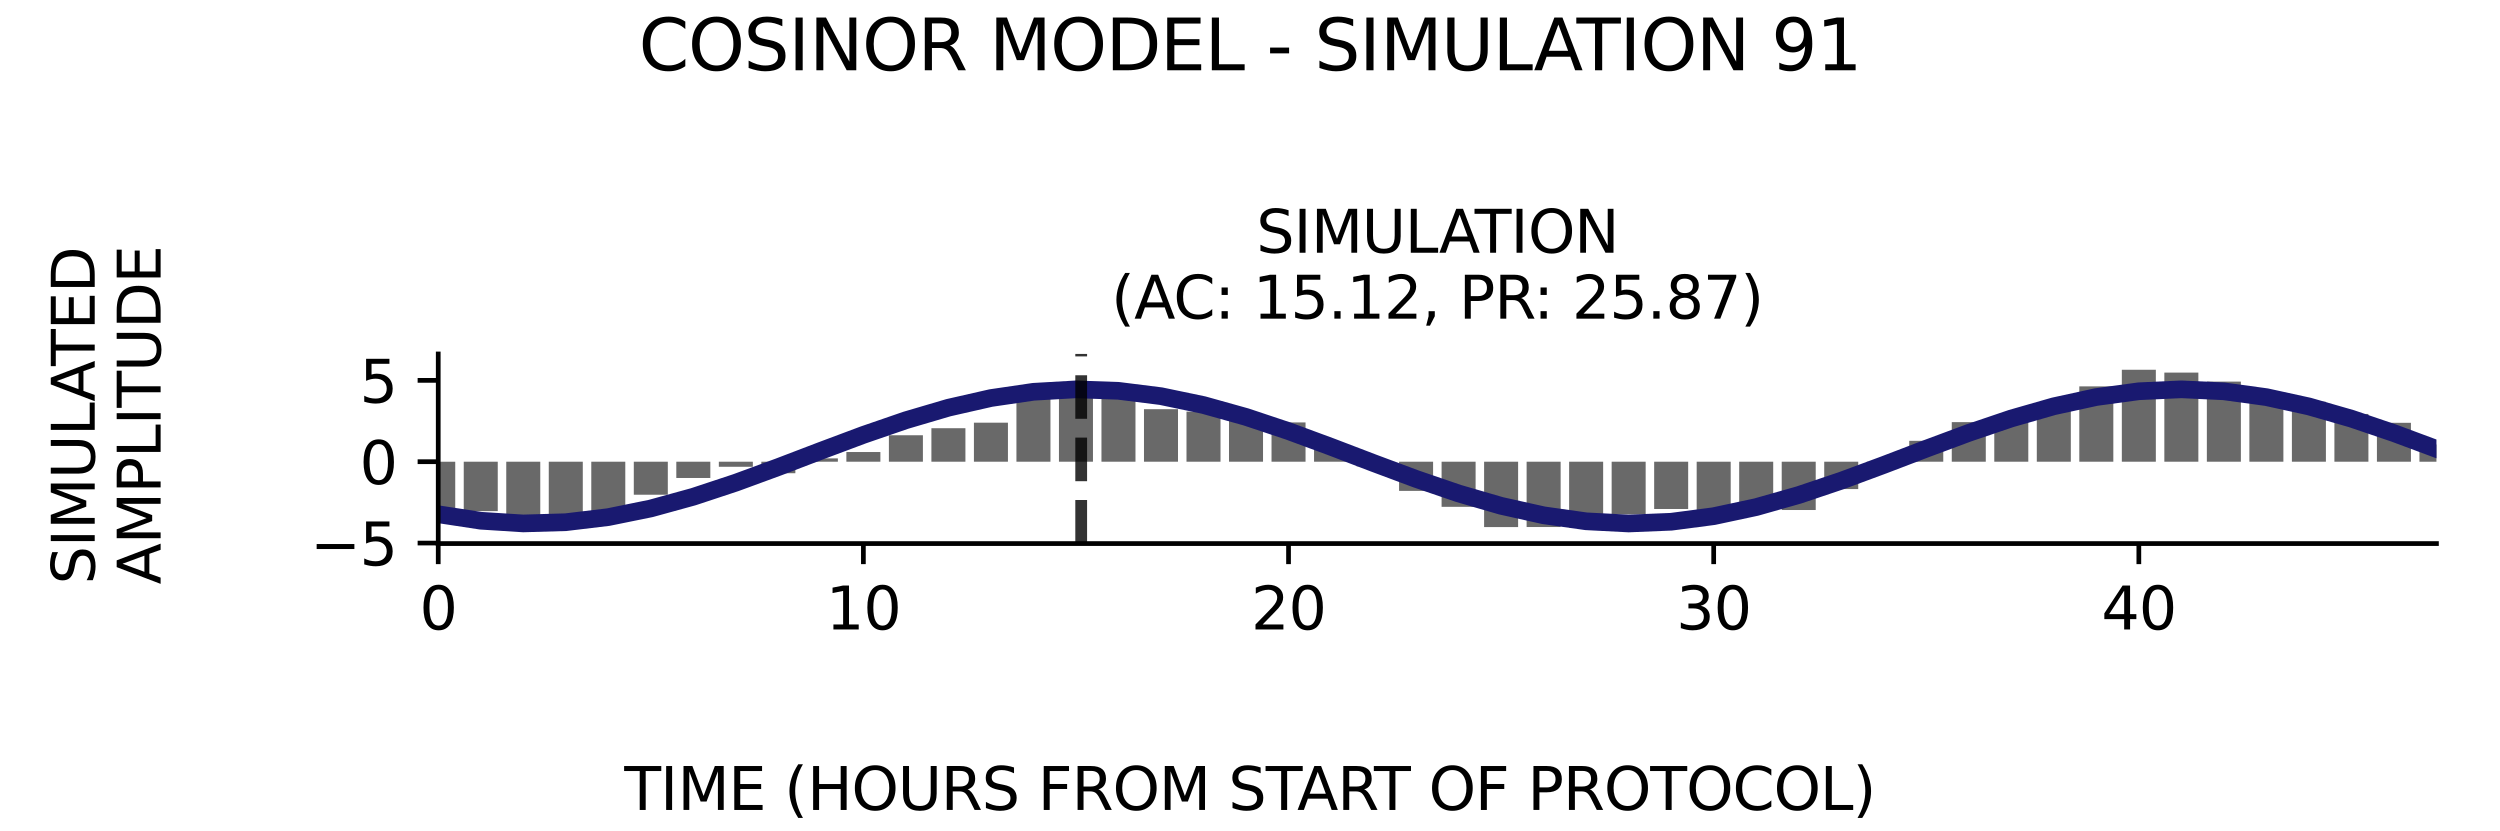 <?xml version="1.0" encoding="utf-8" standalone="no"?>
<!DOCTYPE svg PUBLIC "-//W3C//DTD SVG 1.1//EN"
  "http://www.w3.org/Graphics/SVG/1.1/DTD/svg11.dtd">
<svg xmlns:xlink="http://www.w3.org/1999/xlink" width="424.8pt" height="141.12pt" viewBox="0 0 424.8 141.12" xmlns="http://www.w3.org/2000/svg" version="1.1">
 <defs>
  <style type="text/css">*{stroke-linejoin: round; stroke-linecap: butt}</style>
 </defs>
 <g id="figure_1">
  <g id="patch_1">
   <path d="M 0 141.12 
L 424.8 141.12 
L 424.8 0 
L 0 0 
z
" style="fill: #ffffff"/>
  </g>
  <g id="axes_1">
   <g id="patch_2">
    <path d="M 74.464 92.36 
L 414 92.36 
L 414 60.144 
L 74.464 60.144 
z
" style="fill: #ffffff"/>
   </g>
   <g id="patch_3">
    <path d="M 71.574 78.454 
L 77.354 78.454 
L 77.354 87.103 
L 71.574 87.103 
z
" clip-path="url(#pc1fc66cd46)" style="fill: #696969"/>
   </g>
   <g id="patch_4">
    <path d="M 78.799 78.454 
L 84.578 78.454 
L 84.578 86.853 
L 78.799 86.853 
z
" clip-path="url(#pc1fc66cd46)" style="fill: #696969"/>
   </g>
   <g id="patch_5">
    <path d="M 86.023 78.454 
L 91.802 78.454 
L 91.802 87.765 
L 86.023 87.765 
z
" clip-path="url(#pc1fc66cd46)" style="fill: #696969"/>
   </g>
   <g id="patch_6">
    <path d="M 93.247 78.454 
L 99.026 78.454 
L 99.026 88.776 
L 93.247 88.776 
z
" clip-path="url(#pc1fc66cd46)" style="fill: #696969"/>
   </g>
   <g id="patch_7">
    <path d="M 100.471 78.454 
L 106.25 78.454 
L 106.25 87.465 
L 100.471 87.465 
z
" clip-path="url(#pc1fc66cd46)" style="fill: #696969"/>
   </g>
   <g id="patch_8">
    <path d="M 107.695 78.454 
L 113.475 78.454 
L 113.475 84.063 
L 107.695 84.063 
z
" clip-path="url(#pc1fc66cd46)" style="fill: #696969"/>
   </g>
   <g id="patch_9">
    <path d="M 114.919 78.454 
L 120.699 78.454 
L 120.699 81.219 
L 114.919 81.219 
z
" clip-path="url(#pc1fc66cd46)" style="fill: #696969"/>
   </g>
   <g id="patch_10">
    <path d="M 122.144 78.454 
L 127.923 78.454 
L 127.923 79.315 
L 122.144 79.315 
z
" clip-path="url(#pc1fc66cd46)" style="fill: #696969"/>
   </g>
   <g id="patch_11">
    <path d="M 129.368 78.454 
L 135.147 78.454 
L 135.147 80.412 
L 129.368 80.412 
z
" clip-path="url(#pc1fc66cd46)" style="fill: #696969"/>
   </g>
   <g id="patch_12">
    <path d="M 136.592 78.454 
L 142.371 78.454 
L 142.371 77.89 
L 136.592 77.89 
z
" clip-path="url(#pc1fc66cd46)" style="fill: #696969"/>
   </g>
   <g id="patch_13">
    <path d="M 143.816 78.454 
L 149.595 78.454 
L 149.595 76.808 
L 143.816 76.808 
z
" clip-path="url(#pc1fc66cd46)" style="fill: #696969"/>
   </g>
   <g id="patch_14">
    <path d="M 151.04 78.454 
L 156.82 78.454 
L 156.82 73.959 
L 151.04 73.959 
z
" clip-path="url(#pc1fc66cd46)" style="fill: #696969"/>
   </g>
   <g id="patch_15">
    <path d="M 158.264 78.454 
L 164.044 78.454 
L 164.044 72.762 
L 158.264 72.762 
z
" clip-path="url(#pc1fc66cd46)" style="fill: #696969"/>
   </g>
   <g id="patch_16">
    <path d="M 165.489 78.454 
L 171.268 78.454 
L 171.268 71.822 
L 165.489 71.822 
z
" clip-path="url(#pc1fc66cd46)" style="fill: #696969"/>
   </g>
   <g id="patch_17">
    <path d="M 172.713 78.454 
L 178.492 78.454 
L 178.492 66.592 
L 172.713 66.592 
z
" clip-path="url(#pc1fc66cd46)" style="fill: #696969"/>
   </g>
   <g id="patch_18">
    <path d="M 179.937 78.454 
L 185.716 78.454 
L 185.716 65.894 
L 179.937 65.894 
z
" clip-path="url(#pc1fc66cd46)" style="fill: #696969"/>
   </g>
   <g id="patch_19">
    <path d="M 187.161 78.454 
L 192.94 78.454 
L 192.94 65.482 
L 187.161 65.482 
z
" clip-path="url(#pc1fc66cd46)" style="fill: #696969"/>
   </g>
   <g id="patch_20">
    <path d="M 194.385 78.454 
L 200.165 78.454 
L 200.165 69.531 
L 194.385 69.531 
z
" clip-path="url(#pc1fc66cd46)" style="fill: #696969"/>
   </g>
   <g id="patch_21">
    <path d="M 201.609 78.454 
L 207.389 78.454 
L 207.389 69.941 
L 201.609 69.941 
z
" clip-path="url(#pc1fc66cd46)" style="fill: #696969"/>
   </g>
   <g id="patch_22">
    <path d="M 208.834 78.454 
L 214.613 78.454 
L 214.613 70.822 
L 208.834 70.822 
z
" clip-path="url(#pc1fc66cd46)" style="fill: #696969"/>
   </g>
   <g id="patch_23">
    <path d="M 216.058 78.454 
L 221.837 78.454 
L 221.837 71.779 
L 216.058 71.779 
z
" clip-path="url(#pc1fc66cd46)" style="fill: #696969"/>
   </g>
   <g id="patch_24">
    <path d="M 223.282 78.454 
L 229.061 78.454 
L 229.061 75.701 
L 223.282 75.701 
z
" clip-path="url(#pc1fc66cd46)" style="fill: #696969"/>
   </g>
   <g id="patch_25">
    <path d="M 230.506 78.454 
L 236.285 78.454 
L 236.285 79.244 
L 230.506 79.244 
z
" clip-path="url(#pc1fc66cd46)" style="fill: #696969"/>
   </g>
   <g id="patch_26">
    <path d="M 237.73 78.454 
L 243.51 78.454 
L 243.51 83.411 
L 237.73 83.411 
z
" clip-path="url(#pc1fc66cd46)" style="fill: #696969"/>
   </g>
   <g id="patch_27">
    <path d="M 244.954 78.454 
L 250.734 78.454 
L 250.734 86.12 
L 244.954 86.12 
z
" clip-path="url(#pc1fc66cd46)" style="fill: #696969"/>
   </g>
   <g id="patch_28">
    <path d="M 252.179 78.454 
L 257.958 78.454 
L 257.958 89.561 
L 252.179 89.561 
z
" clip-path="url(#pc1fc66cd46)" style="fill: #696969"/>
   </g>
   <g id="patch_29">
    <path d="M 259.403 78.454 
L 265.182 78.454 
L 265.182 89.552 
L 259.403 89.552 
z
" clip-path="url(#pc1fc66cd46)" style="fill: #696969"/>
   </g>
   <g id="patch_30">
    <path d="M 266.627 78.454 
L 272.406 78.454 
L 272.406 89.675 
L 266.627 89.675 
z
" clip-path="url(#pc1fc66cd46)" style="fill: #696969"/>
   </g>
   <g id="patch_31">
    <path d="M 273.851 78.454 
L 279.63 78.454 
L 279.63 87.393 
L 273.851 87.393 
z
" clip-path="url(#pc1fc66cd46)" style="fill: #696969"/>
   </g>
   <g id="patch_32">
    <path d="M 281.075 78.454 
L 286.855 78.454 
L 286.855 86.488 
L 281.075 86.488 
z
" clip-path="url(#pc1fc66cd46)" style="fill: #696969"/>
   </g>
   <g id="patch_33">
    <path d="M 288.299 78.454 
L 294.079 78.454 
L 294.079 87.492 
L 288.299 87.492 
z
" clip-path="url(#pc1fc66cd46)" style="fill: #696969"/>
   </g>
   <g id="patch_34">
    <path d="M 295.524 78.454 
L 301.303 78.454 
L 301.303 86.79 
L 295.524 86.79 
z
" clip-path="url(#pc1fc66cd46)" style="fill: #696969"/>
   </g>
   <g id="patch_35">
    <path d="M 302.748 78.454 
L 308.527 78.454 
L 308.527 86.662 
L 302.748 86.662 
z
" clip-path="url(#pc1fc66cd46)" style="fill: #696969"/>
   </g>
   <g id="patch_36">
    <path d="M 309.972 78.454 
L 315.751 78.454 
L 315.751 83.103 
L 309.972 83.103 
z
" clip-path="url(#pc1fc66cd46)" style="fill: #696969"/>
   </g>
   <g id="patch_37">
    <path d="M 317.196 78.454 
L 322.975 78.454 
L 322.975 79.071 
L 317.196 79.071 
z
" clip-path="url(#pc1fc66cd46)" style="fill: #696969"/>
   </g>
   <g id="patch_38">
    <path d="M 324.42 78.454 
L 330.2 78.454 
L 330.2 74.904 
L 324.42 74.904 
z
" clip-path="url(#pc1fc66cd46)" style="fill: #696969"/>
   </g>
   <g id="patch_39">
    <path d="M 331.644 78.454 
L 337.424 78.454 
L 337.424 71.729 
L 331.644 71.729 
z
" clip-path="url(#pc1fc66cd46)" style="fill: #696969"/>
   </g>
   <g id="patch_40">
    <path d="M 338.869 78.454 
L 344.648 78.454 
L 344.648 71.338 
L 338.869 71.338 
z
" clip-path="url(#pc1fc66cd46)" style="fill: #696969"/>
   </g>
   <g id="patch_41">
    <path d="M 346.093 78.454 
L 351.872 78.454 
L 351.872 68.939 
L 346.093 68.939 
z
" clip-path="url(#pc1fc66cd46)" style="fill: #696969"/>
   </g>
   <g id="patch_42">
    <path d="M 353.317 78.454 
L 359.096 78.454 
L 359.096 65.653 
L 353.317 65.653 
z
" clip-path="url(#pc1fc66cd46)" style="fill: #696969"/>
   </g>
   <g id="patch_43">
    <path d="M 360.541 78.454 
L 366.32 78.454 
L 366.32 62.829 
L 360.541 62.829 
z
" clip-path="url(#pc1fc66cd46)" style="fill: #696969"/>
   </g>
   <g id="patch_44">
    <path d="M 367.765 78.454 
L 373.545 78.454 
L 373.545 63.312 
L 367.765 63.312 
z
" clip-path="url(#pc1fc66cd46)" style="fill: #696969"/>
   </g>
   <g id="patch_45">
    <path d="M 374.989 78.454 
L 380.769 78.454 
L 380.769 64.842 
L 374.989 64.842 
z
" clip-path="url(#pc1fc66cd46)" style="fill: #696969"/>
   </g>
   <g id="patch_46">
    <path d="M 382.214 78.454 
L 387.993 78.454 
L 387.993 68.064 
L 382.214 68.064 
z
" clip-path="url(#pc1fc66cd46)" style="fill: #696969"/>
   </g>
   <g id="patch_47">
    <path d="M 389.438 78.454 
L 395.217 78.454 
L 395.217 68.267 
L 389.438 68.267 
z
" clip-path="url(#pc1fc66cd46)" style="fill: #696969"/>
   </g>
   <g id="patch_48">
    <path d="M 396.662 78.454 
L 402.441 78.454 
L 402.441 70.34 
L 396.662 70.34 
z
" clip-path="url(#pc1fc66cd46)" style="fill: #696969"/>
   </g>
   <g id="patch_49">
    <path d="M 403.886 78.454 
L 409.665 78.454 
L 409.665 71.842 
L 403.886 71.842 
z
" clip-path="url(#pc1fc66cd46)" style="fill: #696969"/>
   </g>
   <g id="patch_50">
    <path d="M 411.11 78.454 
L 416.89 78.454 
L 416.89 75.519 
L 411.11 75.519 
z
" clip-path="url(#pc1fc66cd46)" style="fill: #696969"/>
   </g>
   <g id="matplotlib.axis_1">
    <g id="xtick_1">
     <g id="line2d_1">
      <defs>
       <path id="m1ac83057e8" d="M 0 0 
L 0 3.5 
" style="stroke: #000000; stroke-width: 0.8"/>
      </defs>
      <g>
       <use xlink:href="#m1ac83057e8" x="74.464" y="92.36" style="stroke: #000000; stroke-width: 0.8"/>
      </g>
     </g>
     <g id="text_1">
      <!-- 0 -->
      <g transform="translate(71.283 106.958) scale(0.1 -0.1)">
       <defs>
        <path id="DejaVuSans-30" d="M 2034 4250 
Q 1547 4250 1301 3770 
Q 1056 3291 1056 2328 
Q 1056 1369 1301 889 
Q 1547 409 2034 409 
Q 2525 409 2770 889 
Q 3016 1369 3016 2328 
Q 3016 3291 2770 3770 
Q 2525 4250 2034 4250 
z
M 2034 4750 
Q 2819 4750 3233 4129 
Q 3647 3509 3647 2328 
Q 3647 1150 3233 529 
Q 2819 -91 2034 -91 
Q 1250 -91 836 529 
Q 422 1150 422 2328 
Q 422 3509 836 4129 
Q 1250 4750 2034 4750 
z
" transform="scale(0.016)"/>
       </defs>
       <use xlink:href="#DejaVuSans-30"/>
      </g>
     </g>
    </g>
    <g id="xtick_2">
     <g id="line2d_2">
      <g>
       <use xlink:href="#m1ac83057e8" x="146.706" y="92.36" style="stroke: #000000; stroke-width: 0.8"/>
      </g>
     </g>
     <g id="text_2">
      <!-- 10 -->
      <g transform="translate(140.343 106.958) scale(0.1 -0.1)">
       <defs>
        <path id="DejaVuSans-31" d="M 794 531 
L 1825 531 
L 1825 4091 
L 703 3866 
L 703 4441 
L 1819 4666 
L 2450 4666 
L 2450 531 
L 3481 531 
L 3481 0 
L 794 0 
L 794 531 
z
" transform="scale(0.016)"/>
       </defs>
       <use xlink:href="#DejaVuSans-31"/>
       <use xlink:href="#DejaVuSans-30" x="63.623"/>
      </g>
     </g>
    </g>
    <g id="xtick_3">
     <g id="line2d_3">
      <g>
       <use xlink:href="#m1ac83057e8" x="218.947" y="92.36" style="stroke: #000000; stroke-width: 0.8"/>
      </g>
     </g>
     <g id="text_3">
      <!-- 20 -->
      <g transform="translate(212.585 106.958) scale(0.1 -0.1)">
       <defs>
        <path id="DejaVuSans-32" d="M 1228 531 
L 3431 531 
L 3431 0 
L 469 0 
L 469 531 
Q 828 903 1448 1529 
Q 2069 2156 2228 2338 
Q 2531 2678 2651 2914 
Q 2772 3150 2772 3378 
Q 2772 3750 2511 3984 
Q 2250 4219 1831 4219 
Q 1534 4219 1204 4116 
Q 875 4013 500 3803 
L 500 4441 
Q 881 4594 1212 4672 
Q 1544 4750 1819 4750 
Q 2544 4750 2975 4387 
Q 3406 4025 3406 3419 
Q 3406 3131 3298 2873 
Q 3191 2616 2906 2266 
Q 2828 2175 2409 1742 
Q 1991 1309 1228 531 
z
" transform="scale(0.016)"/>
       </defs>
       <use xlink:href="#DejaVuSans-32"/>
       <use xlink:href="#DejaVuSans-30" x="63.623"/>
      </g>
     </g>
    </g>
    <g id="xtick_4">
     <g id="line2d_4">
      <g>
       <use xlink:href="#m1ac83057e8" x="291.189" y="92.36" style="stroke: #000000; stroke-width: 0.8"/>
      </g>
     </g>
     <g id="text_4">
      <!-- 30 -->
      <g transform="translate(284.827 106.958) scale(0.1 -0.1)">
       <defs>
        <path id="DejaVuSans-33" d="M 2597 2516 
Q 3050 2419 3304 2112 
Q 3559 1806 3559 1356 
Q 3559 666 3084 287 
Q 2609 -91 1734 -91 
Q 1441 -91 1130 -33 
Q 819 25 488 141 
L 488 750 
Q 750 597 1062 519 
Q 1375 441 1716 441 
Q 2309 441 2620 675 
Q 2931 909 2931 1356 
Q 2931 1769 2642 2001 
Q 2353 2234 1838 2234 
L 1294 2234 
L 1294 2753 
L 1863 2753 
Q 2328 2753 2575 2939 
Q 2822 3125 2822 3475 
Q 2822 3834 2567 4026 
Q 2313 4219 1838 4219 
Q 1578 4219 1281 4162 
Q 984 4106 628 3988 
L 628 4550 
Q 988 4650 1302 4700 
Q 1616 4750 1894 4750 
Q 2613 4750 3031 4423 
Q 3450 4097 3450 3541 
Q 3450 3153 3228 2886 
Q 3006 2619 2597 2516 
z
" transform="scale(0.016)"/>
       </defs>
       <use xlink:href="#DejaVuSans-33"/>
       <use xlink:href="#DejaVuSans-30" x="63.623"/>
      </g>
     </g>
    </g>
    <g id="xtick_5">
     <g id="line2d_5">
      <g>
       <use xlink:href="#m1ac83057e8" x="363.431" y="92.36" style="stroke: #000000; stroke-width: 0.8"/>
      </g>
     </g>
     <g id="text_5">
      <!-- 40 -->
      <g transform="translate(357.068 106.958) scale(0.1 -0.1)">
       <defs>
        <path id="DejaVuSans-34" d="M 2419 4116 
L 825 1625 
L 2419 1625 
L 2419 4116 
z
M 2253 4666 
L 3047 4666 
L 3047 1625 
L 3713 1625 
L 3713 1100 
L 3047 1100 
L 3047 0 
L 2419 0 
L 2419 1100 
L 313 1100 
L 313 1709 
L 2253 4666 
z
" transform="scale(0.016)"/>
       </defs>
       <use xlink:href="#DejaVuSans-34"/>
       <use xlink:href="#DejaVuSans-30" x="63.623"/>
      </g>
     </g>
    </g>
   </g>
   <g id="matplotlib.axis_2">
    <g id="ytick_1">
     <g id="line2d_6">
      <defs>
       <path id="maf8ae3b03c" d="M 0 0 
L -3.5 0 
" style="stroke: #000000; stroke-width: 0.8"/>
      </defs>
      <g>
       <use xlink:href="#maf8ae3b03c" x="74.464" y="92.277" style="stroke: #000000; stroke-width: 0.8"/>
      </g>
     </g>
     <g id="text_6">
      <!-- −5 -->
      <g transform="translate(52.722 96.076) scale(0.1 -0.1)">
       <defs>
        <path id="DejaVuSans-2212" d="M 678 2272 
L 4684 2272 
L 4684 1741 
L 678 1741 
L 678 2272 
z
" transform="scale(0.016)"/>
        <path id="DejaVuSans-35" d="M 691 4666 
L 3169 4666 
L 3169 4134 
L 1269 4134 
L 1269 2991 
Q 1406 3038 1543 3061 
Q 1681 3084 1819 3084 
Q 2600 3084 3056 2656 
Q 3513 2228 3513 1497 
Q 3513 744 3044 326 
Q 2575 -91 1722 -91 
Q 1428 -91 1123 -41 
Q 819 9 494 109 
L 494 744 
Q 775 591 1075 516 
Q 1375 441 1709 441 
Q 2250 441 2565 725 
Q 2881 1009 2881 1497 
Q 2881 1984 2565 2268 
Q 2250 2553 1709 2553 
Q 1456 2553 1204 2497 
Q 953 2441 691 2322 
L 691 4666 
z
" transform="scale(0.016)"/>
       </defs>
       <use xlink:href="#DejaVuSans-2212"/>
       <use xlink:href="#DejaVuSans-35" x="83.789"/>
      </g>
     </g>
    </g>
    <g id="ytick_2">
     <g id="line2d_7">
      <g>
       <use xlink:href="#maf8ae3b03c" x="74.464" y="78.454" style="stroke: #000000; stroke-width: 0.8"/>
      </g>
     </g>
     <g id="text_7">
      <!-- 0 -->
      <g transform="translate(61.102 82.253) scale(0.1 -0.1)">
       <use xlink:href="#DejaVuSans-30"/>
      </g>
     </g>
    </g>
    <g id="ytick_3">
     <g id="line2d_8">
      <g>
       <use xlink:href="#maf8ae3b03c" x="74.464" y="64.631" style="stroke: #000000; stroke-width: 0.8"/>
      </g>
     </g>
     <g id="text_8">
      <!-- 5 -->
      <g transform="translate(61.102 68.431) scale(0.1 -0.1)">
       <use xlink:href="#DejaVuSans-35"/>
      </g>
     </g>
    </g>
   </g>
   <g id="line2d_9">
    <path d="M 74.464 87.381 
L 81.688 88.482 
L 88.912 88.941 
L 96.137 88.732 
L 103.361 87.867 
L 110.585 86.397 
L 117.809 84.407 
L 125.033 82.015 
L 132.257 79.361 
L 139.482 76.601 
L 146.706 73.896 
L 153.93 71.407 
L 161.154 69.278 
L 168.378 67.635 
L 175.602 66.574 
L 182.827 66.158 
L 190.051 66.41 
L 197.275 67.317 
L 204.499 68.824 
L 211.723 70.844 
L 218.947 73.257 
L 226.172 75.923 
L 233.396 78.684 
L 240.62 81.379 
L 247.844 83.85 
L 255.068 85.95 
L 262.292 87.558 
L 269.517 88.579 
L 276.741 88.952 
L 283.965 88.656 
L 291.189 87.709 
L 298.413 86.165 
L 305.637 84.116 
L 312.862 81.681 
L 320.086 79.005 
L 327.31 76.243 
L 334.534 73.557 
L 341.758 71.107 
L 348.982 69.035 
L 356.207 67.462 
L 363.431 66.483 
L 370.655 66.153 
L 377.879 66.492 
L 385.103 67.48 
L 392.327 69.06 
L 399.552 71.138 
L 406.776 73.593 
L 414 76.28 
" clip-path="url(#pc1fc66cd46)" style="fill: none; stroke: #191970; stroke-width: 3; stroke-linecap: square"/>
   </g>
   <g id="line2d_10">
    <path d="M 183.717 92.36 
L 183.717 60.144 
" clip-path="url(#pc1fc66cd46)" style="fill: none; stroke-dasharray: 7.4,3.2; stroke-dashoffset: 0; stroke: #000000; stroke-opacity: 0.8; stroke-width: 2"/>
   </g>
   <g id="patch_51">
    <path d="M 74.464 92.36 
L 74.464 60.144 
" style="fill: none; stroke: #000000; stroke-width: 0.8; stroke-linejoin: miter; stroke-linecap: square"/>
   </g>
   <g id="patch_52">
    <path d="M 74.464 92.36 
L 414 92.36 
" style="fill: none; stroke: #000000; stroke-width: 0.8; stroke-linejoin: miter; stroke-linecap: square"/>
   </g>
   <g id="text_9">
    <!-- SIMULATION -->
    <g transform="translate(213.473 42.946) scale(0.1 -0.1)">
     <defs>
      <path id="DejaVuSans-53" d="M 3425 4513 
L 3425 3897 
Q 3066 4069 2747 4153 
Q 2428 4238 2131 4238 
Q 1616 4238 1336 4038 
Q 1056 3838 1056 3469 
Q 1056 3159 1242 3001 
Q 1428 2844 1947 2747 
L 2328 2669 
Q 3034 2534 3370 2195 
Q 3706 1856 3706 1288 
Q 3706 609 3251 259 
Q 2797 -91 1919 -91 
Q 1588 -91 1214 -16 
Q 841 59 441 206 
L 441 856 
Q 825 641 1194 531 
Q 1563 422 1919 422 
Q 2459 422 2753 634 
Q 3047 847 3047 1241 
Q 3047 1584 2836 1778 
Q 2625 1972 2144 2069 
L 1759 2144 
Q 1053 2284 737 2584 
Q 422 2884 422 3419 
Q 422 4038 858 4394 
Q 1294 4750 2059 4750 
Q 2388 4750 2728 4690 
Q 3069 4631 3425 4513 
z
" transform="scale(0.016)"/>
      <path id="DejaVuSans-49" d="M 628 4666 
L 1259 4666 
L 1259 0 
L 628 0 
L 628 4666 
z
" transform="scale(0.016)"/>
      <path id="DejaVuSans-4d" d="M 628 4666 
L 1569 4666 
L 2759 1491 
L 3956 4666 
L 4897 4666 
L 4897 0 
L 4281 0 
L 4281 4097 
L 3078 897 
L 2444 897 
L 1241 4097 
L 1241 0 
L 628 0 
L 628 4666 
z
" transform="scale(0.016)"/>
      <path id="DejaVuSans-55" d="M 556 4666 
L 1191 4666 
L 1191 1831 
Q 1191 1081 1462 751 
Q 1734 422 2344 422 
Q 2950 422 3222 751 
Q 3494 1081 3494 1831 
L 3494 4666 
L 4128 4666 
L 4128 1753 
Q 4128 841 3676 375 
Q 3225 -91 2344 -91 
Q 1459 -91 1007 375 
Q 556 841 556 1753 
L 556 4666 
z
" transform="scale(0.016)"/>
      <path id="DejaVuSans-4c" d="M 628 4666 
L 1259 4666 
L 1259 531 
L 3531 531 
L 3531 0 
L 628 0 
L 628 4666 
z
" transform="scale(0.016)"/>
      <path id="DejaVuSans-41" d="M 2188 4044 
L 1331 1722 
L 3047 1722 
L 2188 4044 
z
M 1831 4666 
L 2547 4666 
L 4325 0 
L 3669 0 
L 3244 1197 
L 1141 1197 
L 716 0 
L 50 0 
L 1831 4666 
z
" transform="scale(0.016)"/>
      <path id="DejaVuSans-54" d="M -19 4666 
L 3928 4666 
L 3928 4134 
L 2272 4134 
L 2272 0 
L 1638 0 
L 1638 4134 
L -19 4134 
L -19 4666 
z
" transform="scale(0.016)"/>
      <path id="DejaVuSans-4f" d="M 2522 4238 
Q 1834 4238 1429 3725 
Q 1025 3213 1025 2328 
Q 1025 1447 1429 934 
Q 1834 422 2522 422 
Q 3209 422 3611 934 
Q 4013 1447 4013 2328 
Q 4013 3213 3611 3725 
Q 3209 4238 2522 4238 
z
M 2522 4750 
Q 3503 4750 4090 4092 
Q 4678 3434 4678 2328 
Q 4678 1225 4090 567 
Q 3503 -91 2522 -91 
Q 1538 -91 948 565 
Q 359 1222 359 2328 
Q 359 3434 948 4092 
Q 1538 4750 2522 4750 
z
" transform="scale(0.016)"/>
      <path id="DejaVuSans-4e" d="M 628 4666 
L 1478 4666 
L 3547 763 
L 3547 4666 
L 4159 4666 
L 4159 0 
L 3309 0 
L 1241 3903 
L 1241 0 
L 628 0 
L 628 4666 
z
" transform="scale(0.016)"/>
     </defs>
     <use xlink:href="#DejaVuSans-53"/>
     <use xlink:href="#DejaVuSans-49" x="63.477"/>
     <use xlink:href="#DejaVuSans-4d" x="92.969"/>
     <use xlink:href="#DejaVuSans-55" x="179.248"/>
     <use xlink:href="#DejaVuSans-4c" x="252.441"/>
     <use xlink:href="#DejaVuSans-41" x="310.404"/>
     <use xlink:href="#DejaVuSans-54" x="371.062"/>
     <use xlink:href="#DejaVuSans-49" x="432.146"/>
     <use xlink:href="#DejaVuSans-4f" x="461.639"/>
     <use xlink:href="#DejaVuSans-4e" x="540.35"/>
    </g>
    <!-- (AC: 15.12, PR: 25.87) -->
    <g transform="translate(188.82 54.144) scale(0.1 -0.1)">
     <defs>
      <path id="DejaVuSans-28" d="M 1984 4856 
Q 1566 4138 1362 3434 
Q 1159 2731 1159 2009 
Q 1159 1288 1364 580 
Q 1569 -128 1984 -844 
L 1484 -844 
Q 1016 -109 783 600 
Q 550 1309 550 2009 
Q 550 2706 781 3412 
Q 1013 4119 1484 4856 
L 1984 4856 
z
" transform="scale(0.016)"/>
      <path id="DejaVuSans-43" d="M 4122 4306 
L 4122 3641 
Q 3803 3938 3442 4084 
Q 3081 4231 2675 4231 
Q 1875 4231 1450 3742 
Q 1025 3253 1025 2328 
Q 1025 1406 1450 917 
Q 1875 428 2675 428 
Q 3081 428 3442 575 
Q 3803 722 4122 1019 
L 4122 359 
Q 3791 134 3420 21 
Q 3050 -91 2638 -91 
Q 1578 -91 968 557 
Q 359 1206 359 2328 
Q 359 3453 968 4101 
Q 1578 4750 2638 4750 
Q 3056 4750 3426 4639 
Q 3797 4528 4122 4306 
z
" transform="scale(0.016)"/>
      <path id="DejaVuSans-3a" d="M 750 794 
L 1409 794 
L 1409 0 
L 750 0 
L 750 794 
z
M 750 3309 
L 1409 3309 
L 1409 2516 
L 750 2516 
L 750 3309 
z
" transform="scale(0.016)"/>
      <path id="DejaVuSans-20" transform="scale(0.016)"/>
      <path id="DejaVuSans-2e" d="M 684 794 
L 1344 794 
L 1344 0 
L 684 0 
L 684 794 
z
" transform="scale(0.016)"/>
      <path id="DejaVuSans-2c" d="M 750 794 
L 1409 794 
L 1409 256 
L 897 -744 
L 494 -744 
L 750 256 
L 750 794 
z
" transform="scale(0.016)"/>
      <path id="DejaVuSans-50" d="M 1259 4147 
L 1259 2394 
L 2053 2394 
Q 2494 2394 2734 2622 
Q 2975 2850 2975 3272 
Q 2975 3691 2734 3919 
Q 2494 4147 2053 4147 
L 1259 4147 
z
M 628 4666 
L 2053 4666 
Q 2838 4666 3239 4311 
Q 3641 3956 3641 3272 
Q 3641 2581 3239 2228 
Q 2838 1875 2053 1875 
L 1259 1875 
L 1259 0 
L 628 0 
L 628 4666 
z
" transform="scale(0.016)"/>
      <path id="DejaVuSans-52" d="M 2841 2188 
Q 3044 2119 3236 1894 
Q 3428 1669 3622 1275 
L 4263 0 
L 3584 0 
L 2988 1197 
Q 2756 1666 2539 1819 
Q 2322 1972 1947 1972 
L 1259 1972 
L 1259 0 
L 628 0 
L 628 4666 
L 2053 4666 
Q 2853 4666 3247 4331 
Q 3641 3997 3641 3322 
Q 3641 2881 3436 2590 
Q 3231 2300 2841 2188 
z
M 1259 4147 
L 1259 2491 
L 2053 2491 
Q 2509 2491 2742 2702 
Q 2975 2913 2975 3322 
Q 2975 3731 2742 3939 
Q 2509 4147 2053 4147 
L 1259 4147 
z
" transform="scale(0.016)"/>
      <path id="DejaVuSans-38" d="M 2034 2216 
Q 1584 2216 1326 1975 
Q 1069 1734 1069 1313 
Q 1069 891 1326 650 
Q 1584 409 2034 409 
Q 2484 409 2743 651 
Q 3003 894 3003 1313 
Q 3003 1734 2745 1975 
Q 2488 2216 2034 2216 
z
M 1403 2484 
Q 997 2584 770 2862 
Q 544 3141 544 3541 
Q 544 4100 942 4425 
Q 1341 4750 2034 4750 
Q 2731 4750 3128 4425 
Q 3525 4100 3525 3541 
Q 3525 3141 3298 2862 
Q 3072 2584 2669 2484 
Q 3125 2378 3379 2068 
Q 3634 1759 3634 1313 
Q 3634 634 3220 271 
Q 2806 -91 2034 -91 
Q 1263 -91 848 271 
Q 434 634 434 1313 
Q 434 1759 690 2068 
Q 947 2378 1403 2484 
z
M 1172 3481 
Q 1172 3119 1398 2916 
Q 1625 2713 2034 2713 
Q 2441 2713 2670 2916 
Q 2900 3119 2900 3481 
Q 2900 3844 2670 4047 
Q 2441 4250 2034 4250 
Q 1625 4250 1398 4047 
Q 1172 3844 1172 3481 
z
" transform="scale(0.016)"/>
      <path id="DejaVuSans-37" d="M 525 4666 
L 3525 4666 
L 3525 4397 
L 1831 0 
L 1172 0 
L 2766 4134 
L 525 4134 
L 525 4666 
z
" transform="scale(0.016)"/>
      <path id="DejaVuSans-29" d="M 513 4856 
L 1013 4856 
Q 1481 4119 1714 3412 
Q 1947 2706 1947 2009 
Q 1947 1309 1714 600 
Q 1481 -109 1013 -844 
L 513 -844 
Q 928 -128 1133 580 
Q 1338 1288 1338 2009 
Q 1338 2731 1133 3434 
Q 928 4138 513 4856 
z
" transform="scale(0.016)"/>
     </defs>
     <use xlink:href="#DejaVuSans-28"/>
     <use xlink:href="#DejaVuSans-41" x="39.014"/>
     <use xlink:href="#DejaVuSans-43" x="105.672"/>
     <use xlink:href="#DejaVuSans-3a" x="175.496"/>
     <use xlink:href="#DejaVuSans-20" x="209.188"/>
     <use xlink:href="#DejaVuSans-31" x="240.975"/>
     <use xlink:href="#DejaVuSans-35" x="304.598"/>
     <use xlink:href="#DejaVuSans-2e" x="368.221"/>
     <use xlink:href="#DejaVuSans-31" x="400.008"/>
     <use xlink:href="#DejaVuSans-32" x="463.631"/>
     <use xlink:href="#DejaVuSans-2c" x="527.254"/>
     <use xlink:href="#DejaVuSans-20" x="559.041"/>
     <use xlink:href="#DejaVuSans-50" x="590.828"/>
     <use xlink:href="#DejaVuSans-52" x="651.131"/>
     <use xlink:href="#DejaVuSans-3a" x="717.488"/>
     <use xlink:href="#DejaVuSans-20" x="751.18"/>
     <use xlink:href="#DejaVuSans-32" x="782.967"/>
     <use xlink:href="#DejaVuSans-35" x="846.59"/>
     <use xlink:href="#DejaVuSans-2e" x="910.213"/>
     <use xlink:href="#DejaVuSans-38" x="942"/>
     <use xlink:href="#DejaVuSans-37" x="1005.623"/>
     <use xlink:href="#DejaVuSans-29" x="1069.246"/>
    </g>
   </g>
  </g>
  <g id="text_10">
   <!-- COSINOR MODEL - SIMULATION 91 -->
   <g transform="translate(108.534 11.941) scale(0.12 -0.12)">
    <defs>
     <path id="DejaVuSans-44" d="M 1259 4147 
L 1259 519 
L 2022 519 
Q 2988 519 3436 956 
Q 3884 1394 3884 2338 
Q 3884 3275 3436 3711 
Q 2988 4147 2022 4147 
L 1259 4147 
z
M 628 4666 
L 1925 4666 
Q 3281 4666 3915 4102 
Q 4550 3538 4550 2338 
Q 4550 1131 3912 565 
Q 3275 0 1925 0 
L 628 0 
L 628 4666 
z
" transform="scale(0.016)"/>
     <path id="DejaVuSans-45" d="M 628 4666 
L 3578 4666 
L 3578 4134 
L 1259 4134 
L 1259 2753 
L 3481 2753 
L 3481 2222 
L 1259 2222 
L 1259 531 
L 3634 531 
L 3634 0 
L 628 0 
L 628 4666 
z
" transform="scale(0.016)"/>
     <path id="DejaVuSans-2d" d="M 313 2009 
L 1997 2009 
L 1997 1497 
L 313 1497 
L 313 2009 
z
" transform="scale(0.016)"/>
     <path id="DejaVuSans-39" d="M 703 97 
L 703 672 
Q 941 559 1184 500 
Q 1428 441 1663 441 
Q 2288 441 2617 861 
Q 2947 1281 2994 2138 
Q 2813 1869 2534 1725 
Q 2256 1581 1919 1581 
Q 1219 1581 811 2004 
Q 403 2428 403 3163 
Q 403 3881 828 4315 
Q 1253 4750 1959 4750 
Q 2769 4750 3195 4129 
Q 3622 3509 3622 2328 
Q 3622 1225 3098 567 
Q 2575 -91 1691 -91 
Q 1453 -91 1209 -44 
Q 966 3 703 97 
z
M 1959 2075 
Q 2384 2075 2632 2365 
Q 2881 2656 2881 3163 
Q 2881 3666 2632 3958 
Q 2384 4250 1959 4250 
Q 1534 4250 1286 3958 
Q 1038 3666 1038 3163 
Q 1038 2656 1286 2365 
Q 1534 2075 1959 2075 
z
" transform="scale(0.016)"/>
    </defs>
    <use xlink:href="#DejaVuSans-43"/>
    <use xlink:href="#DejaVuSans-4f" x="69.824"/>
    <use xlink:href="#DejaVuSans-53" x="148.535"/>
    <use xlink:href="#DejaVuSans-49" x="212.012"/>
    <use xlink:href="#DejaVuSans-4e" x="241.504"/>
    <use xlink:href="#DejaVuSans-4f" x="316.309"/>
    <use xlink:href="#DejaVuSans-52" x="395.02"/>
    <use xlink:href="#DejaVuSans-20" x="464.502"/>
    <use xlink:href="#DejaVuSans-4d" x="496.289"/>
    <use xlink:href="#DejaVuSans-4f" x="582.568"/>
    <use xlink:href="#DejaVuSans-44" x="661.279"/>
    <use xlink:href="#DejaVuSans-45" x="738.281"/>
    <use xlink:href="#DejaVuSans-4c" x="801.465"/>
    <use xlink:href="#DejaVuSans-20" x="857.178"/>
    <use xlink:href="#DejaVuSans-2d" x="888.965"/>
    <use xlink:href="#DejaVuSans-20" x="925.049"/>
    <use xlink:href="#DejaVuSans-53" x="956.836"/>
    <use xlink:href="#DejaVuSans-49" x="1020.312"/>
    <use xlink:href="#DejaVuSans-4d" x="1049.805"/>
    <use xlink:href="#DejaVuSans-55" x="1136.084"/>
    <use xlink:href="#DejaVuSans-4c" x="1209.277"/>
    <use xlink:href="#DejaVuSans-41" x="1267.24"/>
    <use xlink:href="#DejaVuSans-54" x="1327.898"/>
    <use xlink:href="#DejaVuSans-49" x="1388.982"/>
    <use xlink:href="#DejaVuSans-4f" x="1418.475"/>
    <use xlink:href="#DejaVuSans-4e" x="1497.186"/>
    <use xlink:href="#DejaVuSans-20" x="1571.99"/>
    <use xlink:href="#DejaVuSans-39" x="1603.777"/>
    <use xlink:href="#DejaVuSans-31" x="1667.4"/>
   </g>
  </g>
  <g id="text_11">
   <!-- TIME (HOURS FROM START OF PROTOCOL) -->
   <g transform="translate(106.08 137.629) scale(0.1 -0.1)">
    <defs>
     <path id="DejaVuSans-48" d="M 628 4666 
L 1259 4666 
L 1259 2753 
L 3553 2753 
L 3553 4666 
L 4184 4666 
L 4184 0 
L 3553 0 
L 3553 2222 
L 1259 2222 
L 1259 0 
L 628 0 
L 628 4666 
z
" transform="scale(0.016)"/>
     <path id="DejaVuSans-46" d="M 628 4666 
L 3309 4666 
L 3309 4134 
L 1259 4134 
L 1259 2759 
L 3109 2759 
L 3109 2228 
L 1259 2228 
L 1259 0 
L 628 0 
L 628 4666 
z
" transform="scale(0.016)"/>
    </defs>
    <use xlink:href="#DejaVuSans-54"/>
    <use xlink:href="#DejaVuSans-49" x="61.084"/>
    <use xlink:href="#DejaVuSans-4d" x="90.576"/>
    <use xlink:href="#DejaVuSans-45" x="176.855"/>
    <use xlink:href="#DejaVuSans-20" x="240.039"/>
    <use xlink:href="#DejaVuSans-28" x="271.826"/>
    <use xlink:href="#DejaVuSans-48" x="310.84"/>
    <use xlink:href="#DejaVuSans-4f" x="386.035"/>
    <use xlink:href="#DejaVuSans-55" x="464.746"/>
    <use xlink:href="#DejaVuSans-52" x="537.939"/>
    <use xlink:href="#DejaVuSans-53" x="607.422"/>
    <use xlink:href="#DejaVuSans-20" x="670.898"/>
    <use xlink:href="#DejaVuSans-46" x="702.686"/>
    <use xlink:href="#DejaVuSans-52" x="760.205"/>
    <use xlink:href="#DejaVuSans-4f" x="829.688"/>
    <use xlink:href="#DejaVuSans-4d" x="908.398"/>
    <use xlink:href="#DejaVuSans-20" x="994.678"/>
    <use xlink:href="#DejaVuSans-53" x="1026.465"/>
    <use xlink:href="#DejaVuSans-54" x="1089.941"/>
    <use xlink:href="#DejaVuSans-41" x="1143.275"/>
    <use xlink:href="#DejaVuSans-52" x="1211.684"/>
    <use xlink:href="#DejaVuSans-54" x="1273.916"/>
    <use xlink:href="#DejaVuSans-20" x="1335"/>
    <use xlink:href="#DejaVuSans-4f" x="1366.787"/>
    <use xlink:href="#DejaVuSans-46" x="1445.498"/>
    <use xlink:href="#DejaVuSans-20" x="1503.018"/>
    <use xlink:href="#DejaVuSans-50" x="1534.805"/>
    <use xlink:href="#DejaVuSans-52" x="1595.107"/>
    <use xlink:href="#DejaVuSans-4f" x="1664.59"/>
    <use xlink:href="#DejaVuSans-54" x="1743.301"/>
    <use xlink:href="#DejaVuSans-4f" x="1804.385"/>
    <use xlink:href="#DejaVuSans-43" x="1883.096"/>
    <use xlink:href="#DejaVuSans-4f" x="1952.92"/>
    <use xlink:href="#DejaVuSans-4c" x="2031.631"/>
    <use xlink:href="#DejaVuSans-29" x="2087.344"/>
   </g>
  </g>
  <g id="text_12">
   <!-- SIMULATED -->
   <g transform="translate(16.094 99.293) rotate(-90) scale(0.1 -0.1)">
    <use xlink:href="#DejaVuSans-53"/>
    <use xlink:href="#DejaVuSans-49" x="63.477"/>
    <use xlink:href="#DejaVuSans-4d" x="92.969"/>
    <use xlink:href="#DejaVuSans-55" x="179.248"/>
    <use xlink:href="#DejaVuSans-4c" x="252.441"/>
    <use xlink:href="#DejaVuSans-41" x="310.404"/>
    <use xlink:href="#DejaVuSans-54" x="371.062"/>
    <use xlink:href="#DejaVuSans-45" x="432.146"/>
    <use xlink:href="#DejaVuSans-44" x="495.33"/>
   </g>
   <!-- AMPLITUDE -->
   <g transform="translate(27.292 99.293) rotate(-90) scale(0.1 -0.1)">
    <use xlink:href="#DejaVuSans-41"/>
    <use xlink:href="#DejaVuSans-4d" x="68.408"/>
    <use xlink:href="#DejaVuSans-50" x="154.688"/>
    <use xlink:href="#DejaVuSans-4c" x="214.99"/>
    <use xlink:href="#DejaVuSans-49" x="270.703"/>
    <use xlink:href="#DejaVuSans-54" x="300.195"/>
    <use xlink:href="#DejaVuSans-55" x="361.279"/>
    <use xlink:href="#DejaVuSans-44" x="434.473"/>
    <use xlink:href="#DejaVuSans-45" x="511.475"/>
   </g>
  </g>
 </g>
 <defs>
  <clipPath id="pc1fc66cd46">
   <rect x="74.464" y="60.144" width="339.536" height="32.216"/>
  </clipPath>
 </defs>
</svg>
